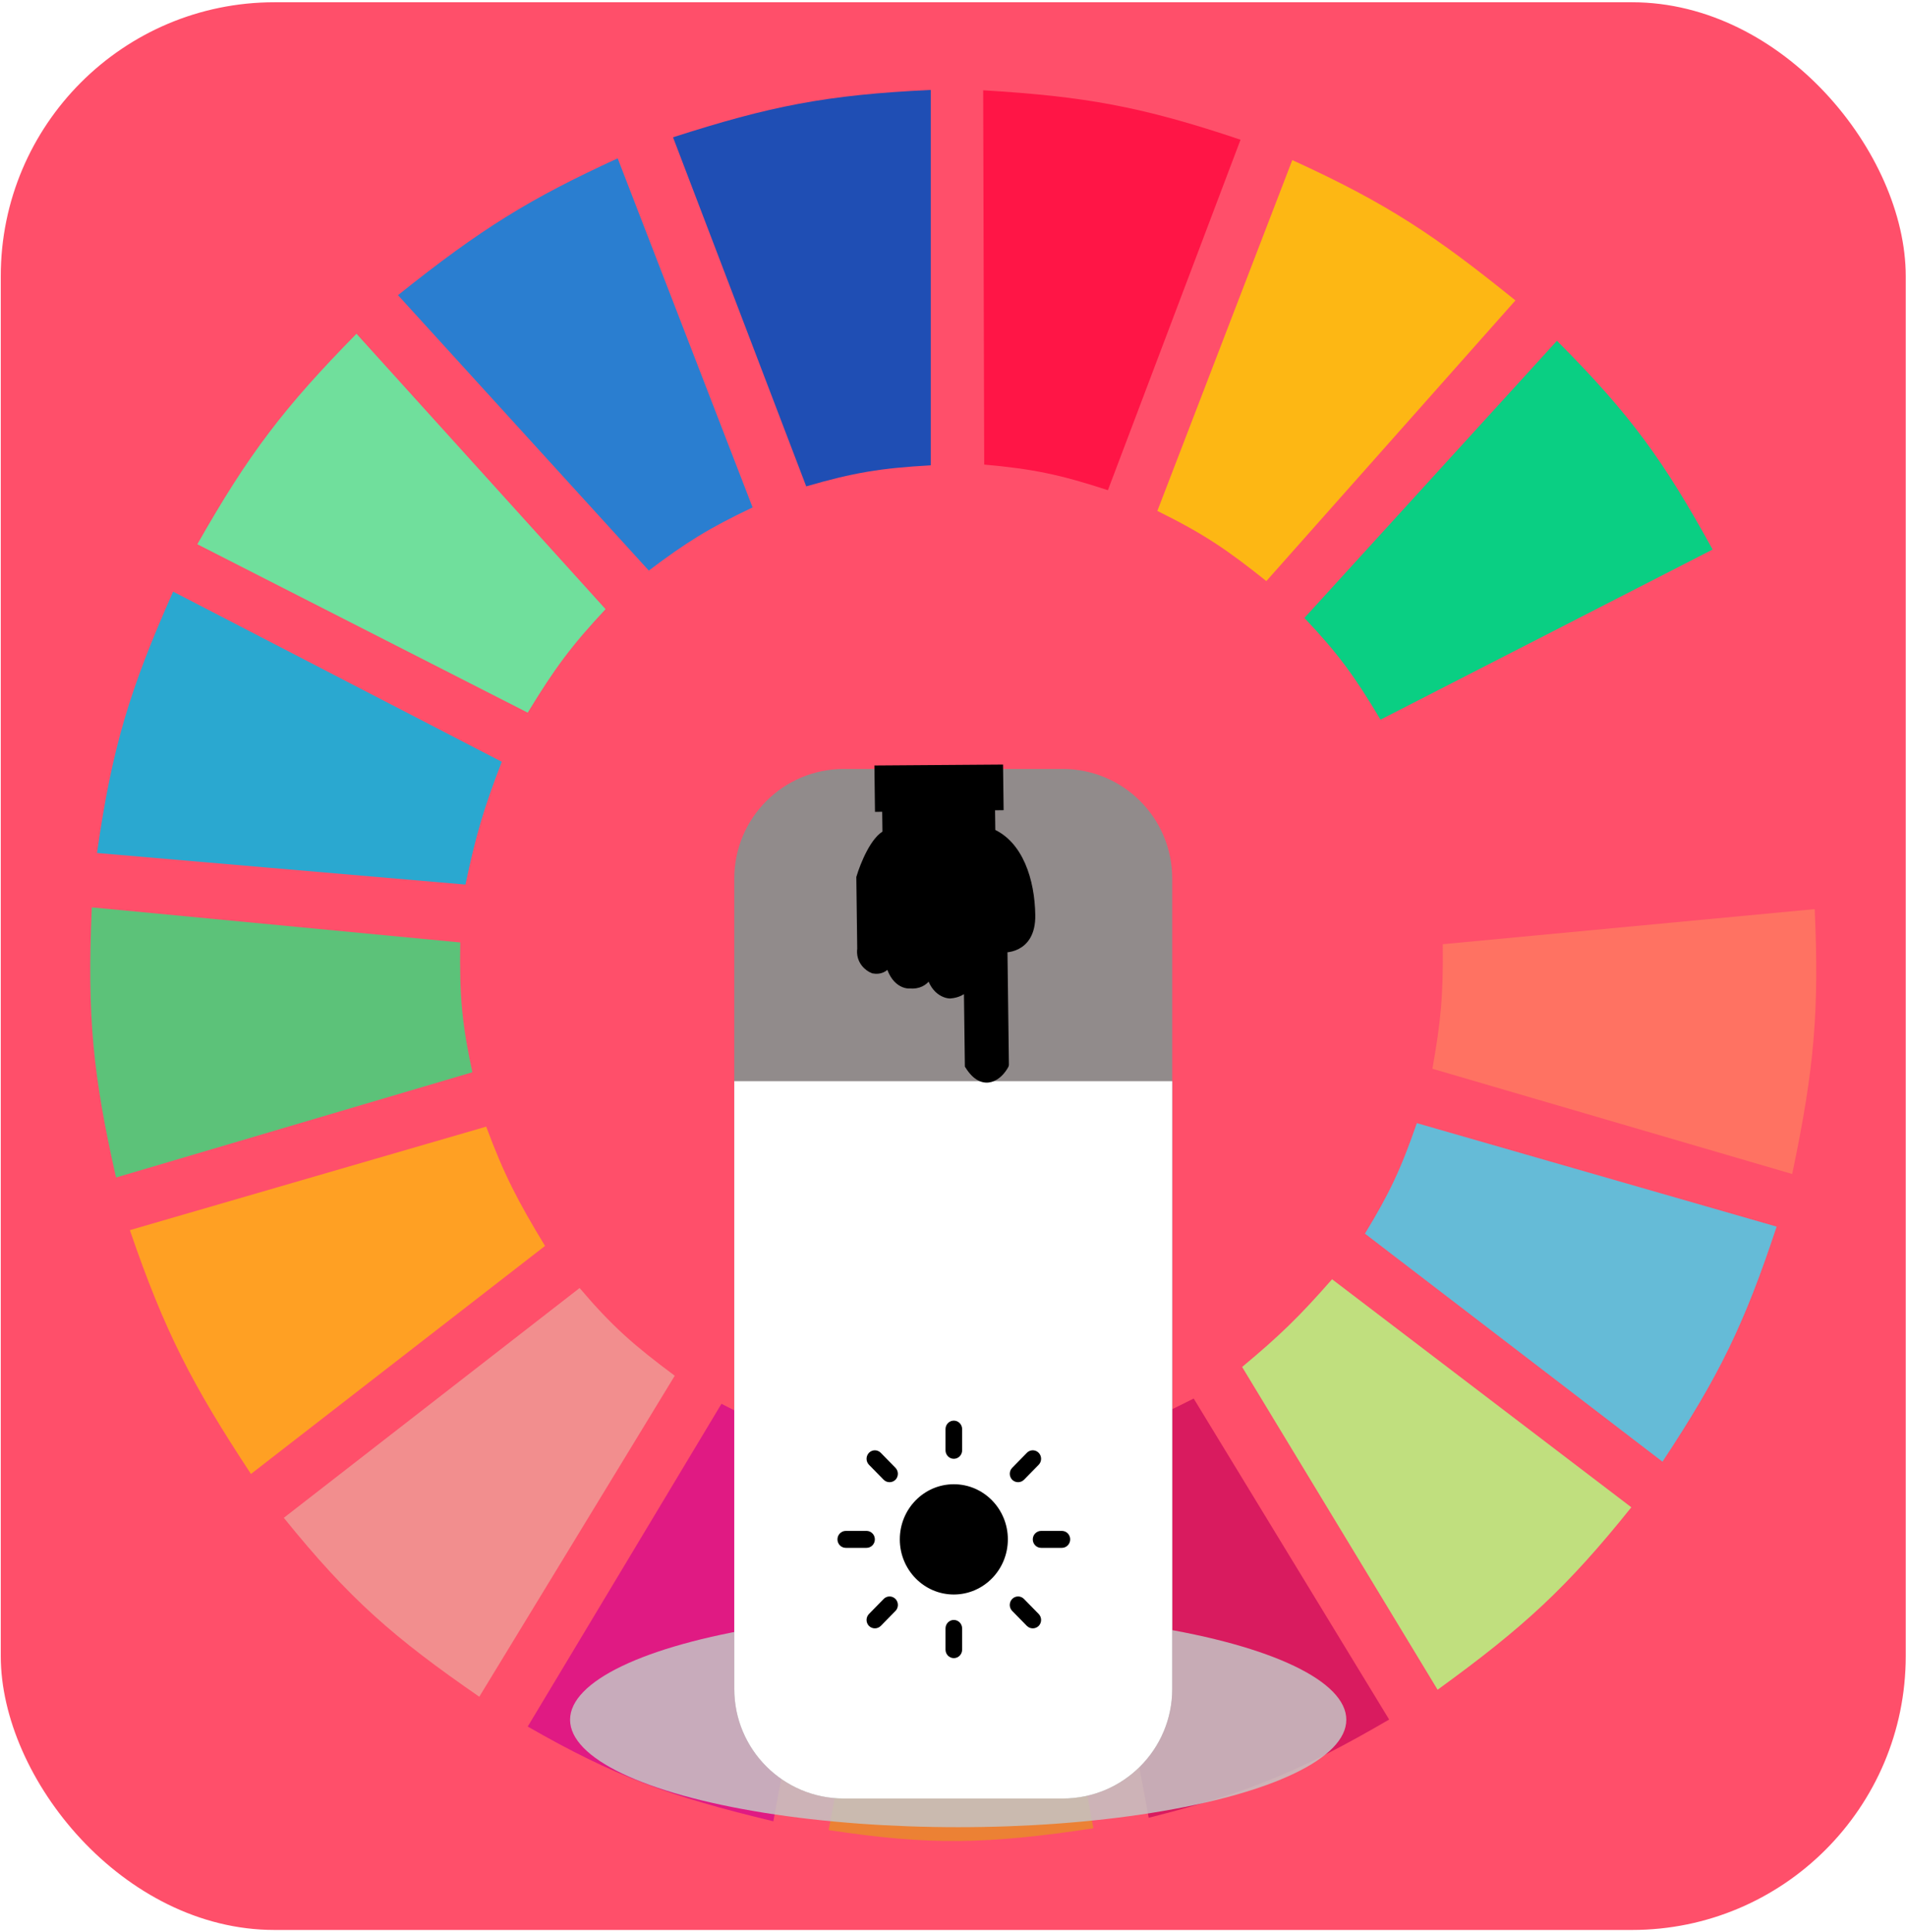 <svg width="686" height="695" viewBox="0 0 686 695" fill="none" xmlns="http://www.w3.org/2000/svg">
<rect x="0.277" y="0.814" width="685.626" height="693.507" rx="98.51" fill="#FF4F6A"/>
<path d="M290.172 174.976L242.233 49.392C277.044 38.215 297.2 34.126 334.998 32.353V167.403C317.033 168.41 307.19 170.032 290.172 174.976Z" fill="#1F4EB4"/>
<path d="M354.229 167.141L353.861 32.484C390.312 34.691 410.573 38.193 446.49 50.265L398.756 176.35C381.627 170.767 371.864 168.706 354.229 167.141Z" fill="#FF1546"/>
<path d="M416.553 183.811L465.114 57.596C499.64 73.349 516.788 84.951 545.427 108.082L455.775 209.054C441.756 197.849 433.372 192.109 416.553 183.811Z" fill="#FDB714"/>
<path d="M469.475 222.307L560.371 122.597C587.036 149.338 598.941 165.98 616.403 197.695L496.868 258.909C487.637 243.414 481.763 235.303 469.475 222.307Z" fill="#0ACF83"/>
<path d="M505.585 277.211L625.743 215.996C640.632 250.387 645.716 270.724 651.269 308.133L517.414 320.755C514.789 303.294 512.197 293.769 505.585 277.211Z" fill="#FF4F6A"/>
<path d="M515.544 384.494C518.541 367.727 519.496 357.983 519.279 339.687L653.134 327.066C654.796 363.751 652.97 384.6 645.041 422.358L515.544 384.494Z" fill="#FF7262"/>
<path d="M491.263 443.815C500.04 429.398 504.173 420.73 509.94 404.057L639.437 441.29C627.85 476.314 618.858 494.831 598.346 525.855L491.263 443.815Z" fill="#65BBD7"/>
<path d="M587.141 542.263L479.435 460.223C467.601 473.718 460.49 480.594 447.061 491.777L517.412 607.895C548.567 585.316 564.014 571.079 587.141 542.263Z" fill="#C0DF7E"/>
<path d="M499.981 618.623L429.629 503.136C414.366 510.849 405.427 514.663 388.539 520.175L413.442 653.963C449.12 644.969 468.08 637.194 499.981 618.623Z" fill="#D91B5F"/>
<path d="M323.168 525.224C340.914 526.386 350.865 526.039 368.616 523.961L393.519 657.75C355.456 663.485 334.541 663.956 298.265 658.381L323.168 525.224Z" fill="#EC8134"/>
<path d="M189.936 621.147L259.665 505.029C275.473 513.298 285.063 516.816 303.245 521.437L278.342 655.225C240.698 646.183 221.113 639.034 189.936 621.147Z" fill="#E01A83"/>
<path d="M102.15 546.049L208.612 463.378C220.483 477.346 228.204 484.011 242.853 494.932L172.502 610.419C141.708 589.134 125.937 575.469 102.15 546.049Z" fill="#F28E8E"/>
<path d="M90.323 530.272C69.147 498.12 59.264 479.087 46.742 442.553L174.994 405.319C181.399 422.569 186.257 431.905 196.161 448.232L90.323 530.272Z" fill="#FFA023"/>
<path d="M41.761 423.62C33.522 387.097 31.29 365.912 33.045 326.435L165.654 339.056C165.316 358.607 166.359 368.77 170.012 385.756L41.761 423.62Z" fill="#5CC279"/>
<path d="M34.913 306.871L167.523 318.231C171.202 300.834 173.96 291.151 180.597 274.055L62.307 212.841C46.585 248.301 40.352 268.831 34.913 306.871Z" fill="#2AA8D0"/>
<path d="M71.023 195.802C89.559 163.167 102.187 146.661 128.301 120.073L217.952 219.152C205.821 232.118 199.702 240.29 189.936 256.385L71.023 195.802Z" fill="#70DF9C"/>
<path d="M233.517 205.268C246.967 195.13 255.06 190.055 270.872 182.549L222.311 56.965C190.711 71.479 173.361 82.105 143.243 106.189L233.517 205.268Z" fill="#2A7ED0"/>
<ellipse cx="344.868" cy="618.699" rx="139.691" ry="38.649" fill="#C4C4C4" fill-opacity="0.85"/>
<g filter="url(#filter0_d)">
<path d="M264.283 300.283C264.283 278.521 281.925 260.88 303.687 260.88H382.495C404.257 260.88 421.898 278.521 421.898 300.283V518.81V591.871C421.898 613.634 404.257 631.275 382.495 631.275H303.687C281.925 631.275 264.283 613.634 264.283 591.871V518.81V493.668V300.283Z" fill="#918B8B"/>
<path d="M264.283 373.218H343.091H421.898V591.871C421.898 613.633 404.257 631.275 382.495 631.275H303.687C281.925 631.275 264.283 613.634 264.283 591.871V373.218Z" fill="white"/>
<path d="M343.299 518.208C332.56 518.208 323.854 527.089 323.854 538.043C323.854 548.998 332.56 557.878 343.299 557.878C354.032 557.866 362.731 548.993 362.743 538.043C362.743 527.089 354.037 518.208 343.299 518.208Z" fill="black"/>
<path d="M343.296 509.056C344.948 509.056 346.288 507.69 346.288 506.004V498.376C346.288 496.69 344.948 495.324 343.296 495.324C341.644 495.324 340.305 496.69 340.305 498.376V506.004C340.305 507.69 341.644 509.056 343.296 509.056Z" fill="black"/>
<path d="M343.296 567.035C341.644 567.035 340.305 568.402 340.305 570.087V577.716C340.305 579.401 341.644 580.767 343.296 580.767C344.948 580.767 346.288 579.401 346.288 577.716V570.087C346.288 568.402 344.948 567.035 343.296 567.035Z" fill="black"/>
<path d="M318.052 516.606C319.235 517.759 321.099 517.759 322.282 516.606C322.844 516.033 323.159 515.257 323.159 514.448C323.159 513.638 322.844 512.862 322.282 512.29L316.994 506.896C316.433 506.323 315.672 506.002 314.879 506.002C314.086 506.002 313.325 506.323 312.764 506.896C312.203 507.468 311.888 508.244 311.888 509.054C311.888 509.863 312.203 510.639 312.764 511.211L318.052 516.606Z" fill="black"/>
<path d="M314.874 538.046C314.874 536.36 313.535 534.994 311.883 534.994H304.405C302.753 534.996 301.415 536.361 301.413 538.046C301.415 539.73 302.753 541.096 304.405 541.097H311.883C313.535 541.097 314.874 539.731 314.874 538.046Z" fill="black"/>
<path d="M320.943 558.688C319.909 558.406 318.807 558.709 318.052 559.482L312.764 564.877C312.203 565.449 311.888 566.225 311.888 567.034C311.888 567.844 312.203 568.62 312.764 569.192C313.947 570.345 315.811 570.345 316.994 569.192L322.282 563.798C323.04 563.028 323.337 561.903 323.061 560.848C322.785 559.793 321.977 558.969 320.943 558.688Z" fill="black"/>
<path d="M368.547 559.482C367.791 558.709 366.689 558.406 365.655 558.688C364.621 558.969 363.813 559.793 363.537 560.848C363.261 561.903 363.558 563.027 364.316 563.798L369.604 569.192C370.788 570.345 372.651 570.345 373.834 569.192C374.395 568.62 374.711 567.843 374.711 567.034C374.711 566.225 374.395 565.449 373.834 564.876L368.547 559.482Z" fill="black"/>
<path d="M382.187 534.994H374.708C373.056 534.994 371.717 536.36 371.717 538.045C371.717 539.731 373.056 541.097 374.708 541.097H382.187C383.839 541.097 385.178 539.731 385.178 538.045C385.178 536.36 383.839 534.994 382.187 534.994Z" fill="black"/>
<path d="M368.543 516.606L373.83 511.211C374.586 510.44 374.881 509.317 374.604 508.264C374.328 507.211 373.522 506.388 372.489 506.106C371.457 505.824 370.356 506.125 369.6 506.896L364.312 512.289C363.751 512.862 363.436 513.638 363.436 514.447C363.436 515.257 363.751 516.033 364.312 516.605C365.496 517.759 367.359 517.759 368.543 516.606Z" fill="black"/>
<path d="M360.608 324.919C360.608 324.919 370.803 326.019 370.645 313.564C370.487 301.108 366.294 288.191 356.272 284.102L356.141 273.808L359.223 273.767L359.065 261.277L316.705 261.584L316.867 274.326L319.465 274.292L319.596 284.586C315.252 286.322 311.505 295.599 310.175 300.021L310.5 325.58C309.928 329.689 312.919 331.913 314.486 332.511C318.654 333.263 319.989 329.243 320.136 327.138C320.875 336.211 325.386 338.086 327.549 337.889C333.187 338.381 334.81 333.394 334.97 330.335C334.972 330.133 334.976 329.927 334.983 329.718C334.985 329.912 334.981 330.119 334.97 330.335C334.901 338.92 339.518 341.352 341.889 341.485C347.204 341.058 348.687 337.383 348.824 334.965L348.813 334.076C348.836 334.343 348.842 334.643 348.824 334.965L349.235 367.375C354.327 375.382 359.296 370.606 361.145 367.218L360.608 324.919Z" fill="black"/>
<path d="M360.608 324.919C360.608 324.919 370.803 326.019 370.645 313.564C370.487 301.108 366.294 288.191 356.272 284.102L356.141 273.808L359.223 273.767L359.065 261.277L316.705 261.584L316.867 274.326L319.465 274.292L319.596 284.586C315.252 286.322 311.505 295.599 310.175 300.021L310.5 325.58C309.928 329.689 312.919 331.913 314.486 332.511C318.654 333.263 319.989 329.243 320.136 327.138C320.875 336.211 325.386 338.086 327.549 337.889C333.187 338.381 334.81 333.394 334.97 330.335M360.608 324.919L360.466 313.698L361.145 367.218M360.608 324.919L361.145 367.218M361.145 367.218C359.296 370.606 354.327 375.382 349.235 367.375L348.824 334.965M334.97 330.335C334.972 330.133 334.976 329.927 334.983 329.718C334.985 329.912 334.981 330.119 334.97 330.335ZM334.97 330.335C334.901 338.92 339.518 341.352 341.889 341.485C347.204 341.058 348.687 337.383 348.824 334.965M348.824 334.965L348.813 334.076C348.836 334.343 348.842 334.643 348.824 334.965Z" stroke="black" stroke-width="3.94" stroke-linecap="round"/>
</g>
<defs>
<filter id="filter0_d" x="248.522" y="259.293" width="189.138" height="403.506" filterUnits="userSpaceOnUse" color-interpolation-filters="sRGB">
<feFlood flood-opacity="0" result="BackgroundImageFix"/>
<feColorMatrix in="SourceAlpha" type="matrix" values="0 0 0 0 0 0 0 0 0 0 0 0 0 0 0 0 0 0 127 0"/>
<feOffset dy="15.761"/>
<feGaussianBlur stdDeviation="7.881"/>
<feColorMatrix type="matrix" values="0 0 0 0 0 0 0 0 0 0 0 0 0 0 0 0 0 0 0.25 0"/>
<feBlend mode="normal" in2="BackgroundImageFix" result="effect1_dropShadow"/>
<feBlend mode="normal" in="SourceGraphic" in2="effect1_dropShadow" result="shape"/>
</filter>
</defs>
</svg>
